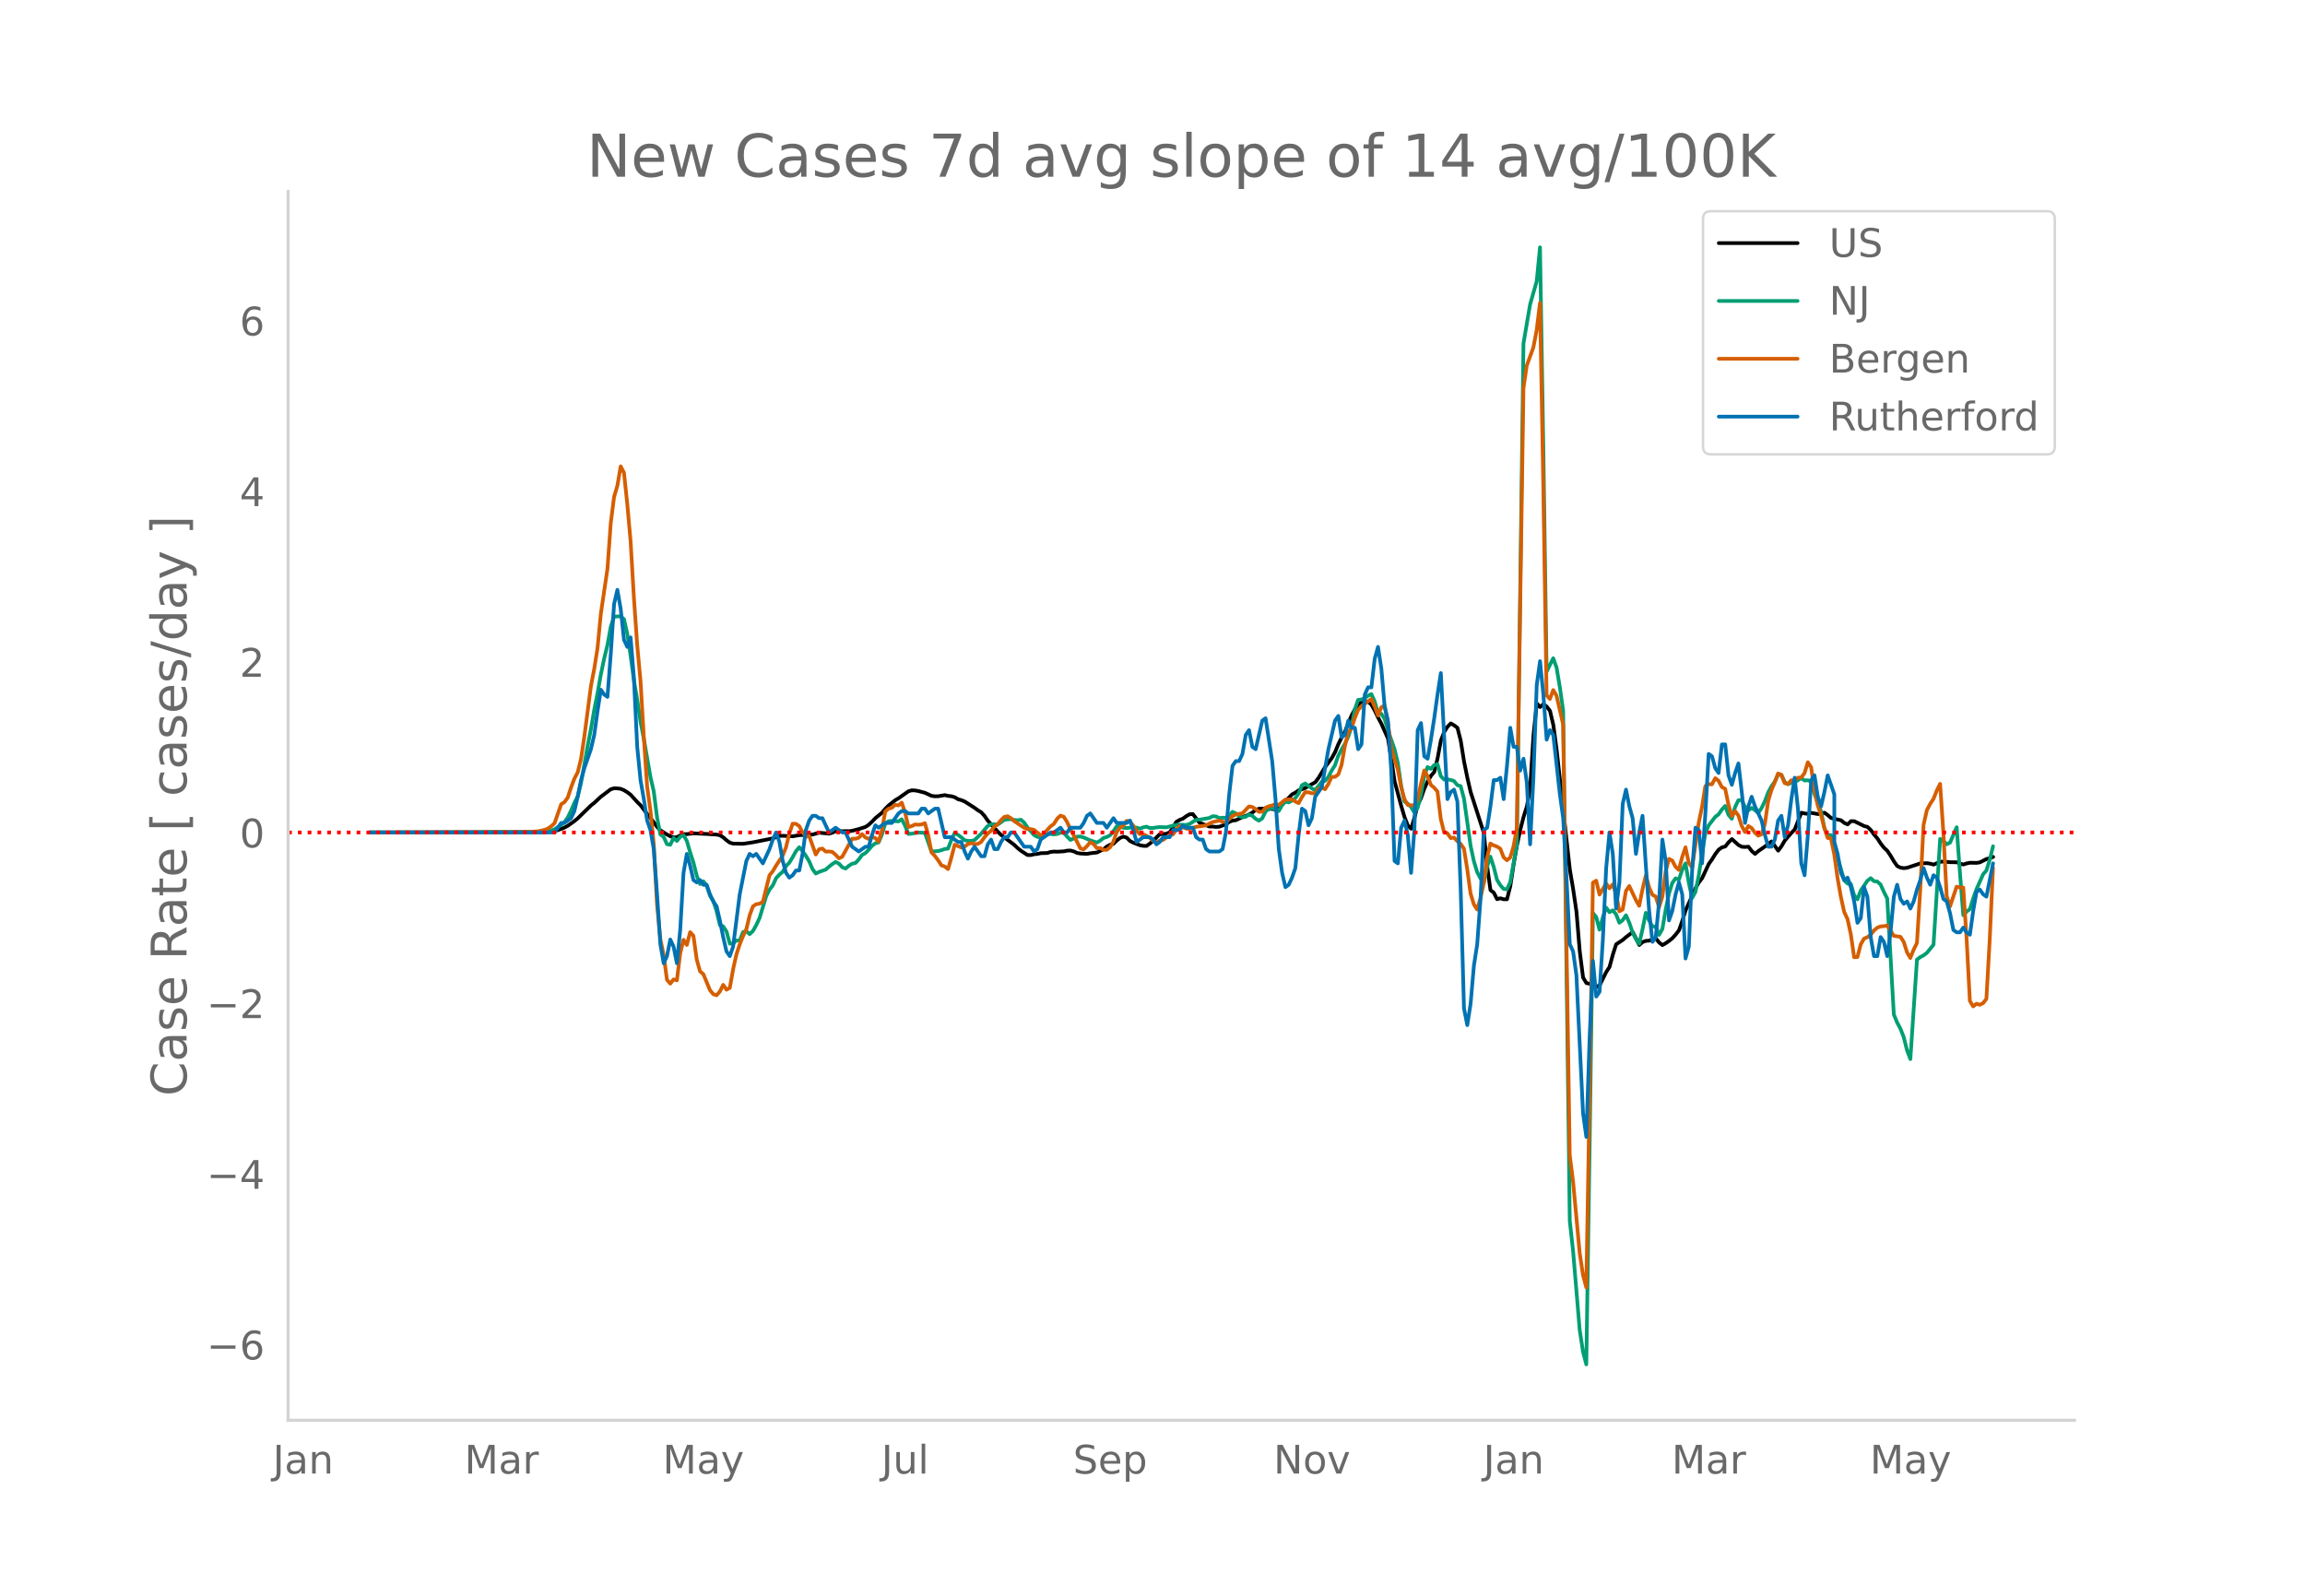 <svg height="864" viewBox="0 0 936 648" width="1248" xmlns="http://www.w3.org/2000/svg" xmlns:xlink="http://www.w3.org/1999/xlink"><defs><style>*{stroke-linecap:butt;stroke-linejoin:round}</style></defs><g id="figure_1"><path d="M0 648h936V0H0z" style="fill:#fff" id="patch_1"/><g id="axes_1"><path d="M117 576.72h725.4V77.76H117z" style="fill:none" id="patch_2"/><path clip-path="url(#p5897775425)" d="m149.973 338.045 67.154-.139 6.715-.325 1.343-.177 1.344-.31 2.686-1.038 1.343-.725 2.686-1.897 1.343-1.119 5.372-5.229 1.343-1.062 2.687-2.495 4.029-3.033 1.343-.4 1.343.044 1.343.176 1.343.566 1.343.823 1.343.998 2.687 2.955 1.343 1.327 2.686 3.54 2.686 3.374 1.343 1.848 1.343 1.415 2.686 1.7 1.343.705 1.344.48 1.343-.067 1.343-.726 1.343-.499 1.343-.044 2.686-.325 5.372.258 4.03.263 1.343.263 1.343.84 1.343 1.195 1.343.96 1.343.398 4.03.08 4.029-.612 8.058-1.597 2.686-.997 1.343-.05 4.03.207 2.686-.47 2.686-.125 1.343-.137 1.343.02 2.686-.757 4.03.398 1.343-.392 1.343-.647 1.343-.045 1.343.122 1.343-.086 1.343.053 1.343-.178 2.686-.703 2.686-.845 1.344-.907 1.343-1.256 1.343-1.411 2.686-2.189 1.343-1.585 1.343-1.367 2.686-2.144 1.343-.774 4.03-2.853 1.343-.393 1.343.053 1.343.243 2.686.719 2.686 1.24 1.343.172 1.343-.019 2.686-.46 1.344.319 1.343.144 1.343.405 1.343.803 1.343.365 1.343.554 4.03 2.57 1.342.996 1.343.8 1.343 1.481 1.344 1.942 4.029 4.464 1.343 1.292 5.372 4.07 1.343 1.277 1.343 1.088 2.687 1.763 1.343.01 1.343-.331 1.343-.128 1.343-.295 2.686-.08 1.343-.442 1.343-.136 1.343.047 2.686-.147 1.344-.28 1.343-.047 1.343.358 1.343.625 1.343.232 2.686.15 1.343-.258 2.686-.3 2.687-1.33 1.343-1.115 1.343-.721 1.343-.388 1.343-1.337 1.343-1.042 1.343-.524 1.343.421 1.343 1.361 1.343.672 2.686 1.04 1.344.26 1.343.026 1.343-.964 1.343-1.134 2.686-2.666 2.686-.166 1.343-.62 1.343-1.93 1.343-2.298 1.343-.79 1.344-.52 1.343-.993 1.343-.769 1.343-.088 2.686 3.501 4.03 1.574 1.342-.003 1.343.155 1.343-.094 2.687-.95 1.343-1.01 1.343-.526 1.343-.144 2.686-1.279 1.343-.453 1.343-.623 1.343-.758 1.343-1.091 1.343-.46 1.344-.074 2.686.156 1.343-.025 1.343.365 1.343-.5 1.343-1.691 2.686-2.68 1.343-1.393 1.343-.704 1.344-.936 2.686-.927 1.343-.857 2.686-1.461 1.343-1.812 2.686-4.403 2.686-3.626 1.343-2.404 1.344-3.274 1.343-2.73 1.343-2.368 2.686-6.596 1.343-2.411 1.343-1.833 1.343-1.11 1.343-.38 1.343.193 1.343 1.205 1.343 2.391 1.344 2.822 1.343 2.522 2.686 6.023 1.343 8.26 1.343 9.083 2.686 10.003 1.343 4.539 1.343 3.423 1.343 1.314 1.343-4.425 1.344-5.339 1.343-2.679 1.343-3.862 1.343-2.875 1.343-2.296 1.343-1.59 1.343-5.505 1.343-7.233 1.343-3.486 1.343-2.109 1.343-1.363 1.343.783 1.344.997 1.343 5.22 1.343 8.43 1.343 6.62 1.343 5.82 5.372 16.684 1.343 13.562 1.343 9.602 1.343 1.012 1.344 2.659 1.343-.375 1.343.416 1.343-.011 1.343-5.382 1.343-8.817 1.343-7.66 1.343-6.279 1.343-5.26 1.343-4.28 1.343-7.455 1.344-21.43 1.343-13.004 1.343 1.51 1.343-1.141 1.343.95 1.343 1.742 1.343 5.707 1.343 9.983 4.03 36.64 1.342 12.113 1.344 7.962 1.343 9.12 1.343 16.158 1.343 10.6 1.343 2.25 1.343.304 1.343-.533 1.343 1.85 1.343-.7 2.686-5.396 1.343-2.054 1.344-4.995 1.343-4.199 2.686-1.78 1.343-1.168 2.686-2.039 2.686 5.243 1.343-1.18 1.343-.484 1.343-.075 1.344-.57 1.343-.336 1.343 1.65 1.343 1.051 1.343-.774 1.343-.93 1.343-1.087 1.343-1.487 1.343-1.715 1.343-3.826 1.343-4.27 4.03-9 1.343-2.34 1.343-1.747 2.686-5.76 1.343-1.875 1.343-2.184 1.343-1.738 1.343-.958 1.343-.357 1.344-1.691 1.343-1.318 2.686 2.43 1.343.689 1.343.095 1.343-.118 1.343 1.748 1.343 1.171 1.343-1.14 2.686-1.866 2.687-2.047 2.686 3.744 1.343-1.797 1.343-2.317 2.686-3.111 1.343-1.385 2.686-6.798 1.343.31 1.344.145 1.343-.402 2.686.499 2.686-.546 1.343.988 1.343 1.144 4.03.946 1.342 1.074 1.344.59 1.343-1.317 1.343.014 4.029 1.982 1.343.34 1.343 1.273 1.343 1.85 1.343 1.565 1.343 2.07 1.343 1.705 1.344 1.246 1.343 2.008 1.343 2.298 1.343 1.886 1.343.645 1.343.202 1.343-.161 5.372-1.778 2.687-.078 1.343.195 1.343.373 2.686-1.16 1.343-.039 2.686.222 2.686.04 1.343.613 1.344.27 1.343-.433 1.343-.26 2.686.048 1.343-.214 2.686-1.36 1.343-.308 1.343-.541h0" style="fill:none;stroke:#000;stroke-linecap:round;stroke-width:1.5" id="line2d_1"/><path clip-path="url(#p5897775425)" d="m149.973 338.04 67.154-.098 4.03-.227 1.342-.187 1.343-.32 1.343-.474 2.687-1.772 1.343-1.1 1.343-1.927 1.343-2.787 1.343-3.15 1.343-2.579 1.343-5.418 2.686-14.994 1.343-6.961 1.343-7.783 1.344-6.744 1.343-7.607 1.343-6.45 1.343-5.523 1.343-7.427 1.343-4.138 2.686-.113 1.343 1.152 1.343 6.005 1.343 8.844 1.343 10.066 1.344 7.745 1.343 9.031 1.343 6.939 2.686 15.472 1.343 5.834 1.343 10.564 1.343 6.92 1.343.998 1.343 2.964 1.343.229 1.344-2.771 1.343 1.228 1.343-1.674 1.343-.709 1.343 2.365 1.343 4.64 1.343 4.144 1.343 5.35 1.343 3.367 1.343-1.1 1.343 1.713 1.343 4.112 1.344 2.152 1.343 4.116 1.343 5.699 1.343.51 1.343 2.081 1.343 4.945 1.343-.058 1.343-1.254 1.343.046 1.343-3.434 1.343-.37 1.343 1.186 1.344-1.272 1.343-2.394 1.343-2.86 2.686-8.862 1.343-2.661 1.343-1.716 1.343-2.95 1.343-1.453 1.343-1.133 1.343-2.353 1.343-1.34 1.344-2.219 1.343-2.44 1.343-1.622 1.343 1.529 1.343 1.946 1.343 2.251 1.343 3.114 1.343 1.837 1.343-.643 2.686-.95 1.343-1.196 1.344-1.04 1.343-.883 1.343.689 1.343 1.463 1.343.551 1.343-1.138 1.343-.842 1.343-.273 1.343-1.447 1.343-1.837 1.343-.733 1.344-1.397 1.343-1.57 1.343-1.026 1.343-.354 1.343-3.185 1.343-4.385 1.343-1.043 1.343-.125 2.686.19 1.343-.851 1.343 2.56 1.344 3.394 1.343-.124 2.686-.456 2.686.14 2.686 7.61 2.686-.24 1.343-.332 1.343-.494 1.344-.169 1.343-3.493 1.343-2.815 1.343.749 1.343.995 1.343 1.18 1.343.27 1.343.035 1.343-.342 2.686-2.588 2.687-3.177 1.343-.633 1.343-.034 1.343.154 2.686-1.94 1.343-.218 1.343-.09 1.343.335 1.343.125 1.343-.229 1.343 1.169 1.344 1.968 2.686 3.09 1.343.75 1.343.157 2.686-1.276 1.343-.063 1.343.185 1.343-.184 1.343-.503 1.343.05 1.344 1.522 1.343 1.346 1.343-.601 1.343-.725 1.343-.061 1.343.394 2.686 1.166 2.686.894 1.343-.764 1.344-1.083 1.343-.42 1.343-.683 1.343-1.65 1.343-1.987 1.343-.19 1.343.776 1.343.09 2.686-.252 1.343.114 1.343.406 1.344-.52 1.343-.292 1.343.555 1.343-.018 1.343-.239 1.343-.125 2.686.091 4.03-.997 1.342-.08 2.687.138 1.343-.4 2.686-1.688 1.343-.072 4.03-.673 1.342-.724 1.343.085 1.343.665 1.344-.153 1.343.068 1.343-.94 1.343-1.499 1.343.613 1.343.98 1.343.655 1.343-.24 1.343-.913 1.343.492 1.343 1.242 1.343.744 1.344-.933 1.343-2.721 1.343-1.19 1.343-.233 1.343.404 1.343.762 1.343-2.325 1.343-1.566 1.343.408 1.343-.729 1.343-1.015 1.344-1.841 1.343-3.386 1.343-.737 2.686 2.005 1.343.784 2.686-3.507 1.343-.34 1.343-1.62 1.343-2.549 1.343-2.153 1.344-3.902 1.343-2.54 1.343-2.237 1.343-2.88 1.343-3.985 1.343-7.182 1.343-3.822 1.343-.16 1.343-.574 1.343-.983 1.343-.641 1.343 2.944 1.344 4.703 1.343.335 1.343 2.054 1.343 4.62 2.686 7.687 1.343 5.544 1.343 9.3 1.343 6.38 1.343.936 1.343 1.32 1.343 2.22 1.344-1.93 1.343-5.065 1.343-7.897 1.343-3.527 1.343.733 1.343-1.545 1.343-.38 1.343 4.869 1.343 1.391 1.343-.072 1.343.241 1.343.428 1.344 1.686 1.343.38 1.343 4.99 2.686 19.177 1.343 6.31 1.343 4.445 1.343 2.557 1.343 1.852 1.343-6.567 1.343-4.118 1.343 4.154 1.344 5.257 1.343 2.185 1.343 1.523 1.343.143 1.343-2.89 2.686-15.22 2.686-203.525 2.686-15.837 2.687-9.43 1.343-13.781 1.343 80.61 1.343 91.681 2.686-5.42 1.343 3.734 1.343 8.004 1.343 9.523 2.686 207.19 1.344 12.22 2.686 32.07 1.343 8.83 1.343 5.158 1.343-87.99 1.343-95.289 1.343 1.648 1.343 5.116 1.343-5.03 1.343-3.941 1.343 1.863 1.344-.76 1.343 1.614 1.343 3.437 1.343-1.049 1.343-1.978 1.343 2.997 1.343 3.991 1.343 2.66 1.343 1.923 1.343-5.904 1.343-6.682 1.343 3.21 1.344 2.311 1.343.118 1.343 3.32 1.343-2.377 1.343-7.803 1.343-6.598 1.343-4.278 1.343-1.905 1.343.59 1.343-4.045 1.343-2.61 1.343 7.867 1.344 6.206 1.343-2.49 1.343-6.626 1.343-9.023 1.343-8.115 1.343-3.243 2.686-3.465 1.343-1.021 1.343-1.953 1.343-1.46 1.344 3.637 1.343 1.557 1.343-4.751 1.343-2.781 1.343-.034 1.343 2.82 1.343 1.356 1.343-1.011 1.343.922 1.343 1.146 1.343-1.998 1.343-2.761 1.344-3.587 1.343-2.494 1.343-1.915 1.343-2.812 1.343.101 1.343 2.884 1.343.916 1.343-.6 1.343-.176 2.686-1.724 1.343.967 1.344-.081 1.343.477 1.343 4.994 2.686 7.258 1.343 6.7 1.343 2.902 1.343-.082 5.372 18.367 1.344 1.3 1.343.155 1.343 4.634 1.343 1.632 1.343-3.587 2.686-3.927 1.343-1.081 1.343 1.224 1.343.145 1.343 1.24 1.343 2.994 1.344 2.655 2.686 47.103 1.343 3.27 1.343 2.505 1.343 3.457 1.343 5.339 1.343 3.533 2.686-40.405 1.343-.997 1.343-.723 1.344-1.023 2.686-3.29 2.686-42.96 1.343.811 1.343 1.35 1.343-.665 2.686-6.248 1.343 18.643 1.344 17.094 1.343-1.481 1.343-1.003 1.343-4.345 1.343-3.762 2.686-6.048 1.343-1.536 1.343-4.342 1.343-5.483h0" style="fill:none;stroke:#009e73;stroke-linecap:round;stroke-width:1.5" id="line2d_2"/><path clip-path="url(#p5897775425)" d="m149.973 338.04 59.095-.095 5.373-.133 4.029-.247 2.686-.588 1.343-.53 1.343-.93 1.343-1.233 2.687-7.7 1.343-.872 1.343-1.878 1.343-4.077 1.343-3.585 1.343-2.522 1.343-5.462 1.343-8.97 2.686-20.578 1.343-6.998 1.344-8.478 1.343-13.958 2.686-18.226 1.343-18.624 1.343-10.564 1.343-4.57 1.343-7.852 1.343 2.617 1.343 12.745 1.343 15.077 1.343 22.93 1.344 19.23 1.343 14.585 1.343 22.758 1.343 20.065 1.343 9.71 1.343 13.75 1.343 24.542 1.343 13.977 1.343 6.449 1.343 10.07 1.343 1.536 1.344-1.706 1.343.379 1.343-10.943 1.343-5.52 1.343 2.087 1.343-5.177 1.343 1.46 1.343 9.615 1.343 4.818 1.343 1.137 2.686 6.506 1.344 1.63 1.343.437 1.343-1.517 1.343-2.712 1.343 1.972 1.343-.74 1.343-7.548 1.343-6.03 1.343-4.116 1.343-3.3 1.343-2.826 1.343-5.614 1.344-3.66 1.343-.892 1.343-.19 1.343-.777 2.686-10.753 1.343-1.67 1.343-2.275 2.686-4.078 1.343-3.394 1.343-5.576 1.344-3.964 1.343.057 1.343.91 1.343 2.485 1.343 1.84 1.343-.285 2.686 7.491 1.343-2.124 1.343-.284 1.343 1.232 1.343-.038 1.344.152 1.343 1.195 1.343 1.441 1.343-.645 4.03-7.34 1.342.02 1.343-.417 1.343-1.442 1.343 1.328 1.344.607 1.343-.816 1.343.455 1.343 1.423 1.343-4.59 1.343-7.624 1.343-1.119 1.343-.398 1.343-1.176 1.343.228 1.343-1.12 1.343 4.06 1.344 5.84 1.343-.36 1.343-.664 1.343.095 1.343-.114 1.343-.512 1.343 4.855 1.343 7.018 1.343 1.384 1.343 1.82 1.343 2.05 1.343.473 1.344 1.043 1.343-4.646 1.343-5.273 2.686 1.138 1.343-.341 1.343-1.024 1.343-.398 1.343.379 1.343-.057 1.343-.797 1.343-1.877 1.344-1.555 1.343-1.1 1.343-1.67 1.343-1.023 1.343-1.612 1.343-1.328 1.343-.285 1.343.778 1.343 1.195 4.03 2.693 1.343.569 1.343-.019 1.343.322 2.686 2.2 1.343-.569 1.343-1.63 1.343-1.423 1.343-.986 1.343-2.143 1.343-1.233 1.343.474 1.344 2.124 1.343 2.997 1.343 2.37 2.686 5.33 1.343.398 1.343-1.29 1.343-1.63 1.343.777 1.343 1.65 1.343-.038 1.344.74 1.343-.02 1.343-1.024 1.343-2.294 1.343-3.926 1.343-1.707 1.343-.872 1.343-1.935 1.343.247 1.343 1.706 1.343 2.106 1.343 1.346 1.344.02 1.343.644 1.343.853 1.343 1.176 1.343.588 1.343-.664 1.343-.246 2.686-2.03 1.343-.208 1.343-1.935 1.343-1.479 2.687 1.005 1.343.171 2.686-.872 2.686-.36 1.343-.266 2.686-1.309 2.686-.607 1.344.455 1.343.19 2.686-2.465 1.343-.645 1.343-.285 1.343-.151 2.686-2.845 1.343.227 1.343.854 1.343 1.1 1.344-.02 1.343-1.63 1.343-.588 1.343-.342 1.343-.512 1.343.323 2.686-2.181 2.686-.114 1.343.891 1.344.664 1.343-2.446 1.343-2.03 1.343.076 1.343.398 1.343-.018 1.343-1.821 1.343-.607 1.343.815 1.343-2.143 1.343-2.882 1.343-.02 1.344-.948 1.343-3.944 1.343-7.606 1.343-5.5 1.343-1.687 1.343-4.21 1.343-3.244 1.343-1.555 4.03-2.902 1.342 3.035 1.344 3.66 1.343-3.319 1.343-.796 1.343 7.055 1.343 9.862 1.343 4.95 1.343 4.134 1.343 7.245 1.343 4.78 1.343 2.389 1.343.208 1.343-.17 1.344-2.428 1.343-6.145 1.343-5.443 1.343 2.295 1.343 3.566 1.343 1.119 1.343 1.574 1.343 11.113 1.343 5.425 1.343.398 1.343 1.953 1.343-.19 1.344 1.442 1.343 1.119 1.343 1.896 1.343 8.307 1.343 9.9 1.343 4.438 1.343 2.086 1.343-4.532 1.343-6.202 1.343-10.298 1.343-5.747 1.343.74 1.344.493 1.343.853 1.343 3.49 1.343 1.214 1.343-1.1 1.343-4.514 1.343-7.358 2.686-178.692 1.343-9.199 2.687-7.396 1.343-7.017 1.343-11.02 1.343 73.681 1.343 85.648 1.343 1.48 1.343-3.623 1.343 2.238 2.686 11.72 2.686 174.937 1.344 10.602 2.686 29.055 1.343 8.933 1.343 5.082 1.343-77.568 1.343-86.786 1.343-.815 1.343 5.651 2.686-4.532 1.343 1.991 1.344-1.593 1.343 3.622 1.343 7.302 1.343-.74 1.343-7.529 1.343-1.991 2.686 5.69 1.343 2.332 1.343-6.695 1.343-5.632 1.343 4.798 1.344 3.091 1.343.664 1.343 4.362 1.343-4.305 1.343-10.26 1.343-5.064 1.343.664 1.343 2.56 1.343 1.233 1.343-5.235 1.343-3.926 1.343 6.316 1.344 1.859 2.686-18.15 1.343-6.43 1.343-8.401 1.343-.873 1.343.095 1.343-2.484 1.343 1.043 1.343 2.56 1.343.683 1.344 6.486 1.343 4.647 1.343-2.049 1.343 1.783 1.343 4.21 1.343 2.504 1.343-2.447 1.343.797 1.343 1.915 1.343 1.214 1.343-.569 1.343-4.115 1.344-9.37 1.343-4.513 1.343-3.091 1.343-3.604 1.343.55 1.343 3.395 1.343.303 1.343-1.517 1.343.209 1.343-1.214 1.343-.076 1.343-1.783 1.344-4.419 1.343 2.01 1.343 9.313 1.343 6.24 1.343 3.906 1.343 5.235 1.343 4.02 1.343.228 1.343 6.486 1.343 9.654 1.343 7.624 1.343 6.087 1.344 2.864 1.343 6.183 1.343 9.312 1.343-.076 1.343-5.158 1.343-2.333 1.343-.55 1.343-1.024 1.343-1.707 1.343-1.138 1.343-.531 1.343-.095 1.344-.247 2.686 4.173 2.686.398 1.343 2.067 1.343 4.249 1.343 2.275 1.343-3.394 1.343-2.693 1.343-21.697 1.343-26.286 1.344-5.955 1.343-2.541 1.343-2.049 1.343-3.394 1.343-2.694 1.343 19.971 1.343 25.698 1.343 4.097 2.686-8.023 1.343.323 1.344.057 1.343 20.463 1.343 25.547 1.343 2.238 1.343-1.081 1.343.417 1.343-.664 1.343-1.726 1.343-23.934 1.343-29.245h0" style="fill:none;stroke:#d55e00;stroke-linecap:round;stroke-width:1.5" id="line2d_3"/><path clip-path="url(#p5897775425)" d="M149.973 338.04h75.212l2.687-3.864h1.343l2.686-1.932 1.343-2.898 1.343-5.796 1.343-6.761 1.343-4.83 2.686-7.727 1.343-5.796 1.344-9.66 1.343-8.693 1.343 1.932 1.343.966 1.343-17.387 1.343-20.285 1.343-5.795 1.343 7.727 1.343 12.557 1.343 2.898 1.343-3.864 1.343 16.421 1.344 28.013 1.343 13.523 1.343 7.727 1.343 8.694 1.343 3.863 1.343 7.728 1.343 18.353 1.343 20.285 1.343 7.727 1.343-2.898 1.343-6.761 1.344 2.897 1.343 6.762 1.343-13.523 1.343-23.183 1.343-7.727 1.343 4.83 1.343 5.795 1.343.966 1.343-.966 1.343 1.932h1.343l1.343 3.864 1.344 2.898 1.343 1.932 1.343 5.795 1.343 6.762 1.343 5.795 1.343 1.932 1.343-3.864 2.686-21.25 2.686-13.523 1.343-2.898 1.344.966 1.343-.966 2.686 3.864 2.686-5.796 1.343-3.864 1.343-2.898 1.343 3.864 1.343 7.728 1.343 4.83 1.343 1.931 1.344-.966 1.343-1.932h1.343l1.343-6.761 1.343-9.66 1.343-3.863 1.343-1.932h1.343l1.343.966h1.343l2.686 5.795 2.687-1.931 2.686 1.931h1.343l2.686 5.796 2.686 1.932 2.686-1.932h1.344l1.343-4.83 1.343-3.863 1.343.966 2.686-1.932h2.686l2.686-3.864 1.343-.966h1.343l1.344.966h4.029l1.343-1.932h1.343l1.343 1.932 2.686-1.932h1.343l2.686 11.591h2.687l2.686 1.932h1.343l1.343 3.864 1.343 2.898 1.343-2.898 1.343-1.932 2.686 3.864h1.343l1.344-4.83 1.343-1.932 1.343 3.864h1.343l1.343-2.898 1.343-1.932h1.343l1.343-1.932h1.343l4.03 5.796h2.686l1.343 1.932 1.343-.966 1.343-3.864 4.03-2.898h1.342l2.686-1.931 1.343 1.931h1.344l1.343-1.931h4.029l1.343-1.932 1.343-2.898 1.343-.966 2.686 3.864h2.687l1.343 1.932 2.686-3.864 1.343 1.932h4.03l1.342-.966 1.343 3.863 1.343 4.83 2.687-1.932h2.686l1.343.966 1.343 1.932 1.343-.966 1.343-1.932h2.686l1.343-2.898h2.686l1.344-1.931 1.343.966h2.686l1.343 3.863 1.343.966h1.343l1.343 3.864 1.343.966h4.03l1.343-.966 1.343-6.762 1.343-15.455 1.343-11.59 1.343-1.933h1.343l1.343-2.898 1.343-7.727 1.343-1.932 1.343 6.762 1.343.966 2.687-11.592 1.343-.966 2.686 17.387 1.343 15.455 1.343 20.285 1.343 9.66 1.343 5.795 1.343-.966 1.343-2.898 1.343-3.863 1.344-13.524 1.343-10.625 1.343.966 1.343 5.796 1.343-2.898 1.343-8.694 2.686-3.863 2.686-15.455 2.686-11.592 1.344-1.932 1.343 8.694 1.343-.966 1.343-5.796 1.343 2.898h1.343l1.343 8.694 1.343-1.932 1.343-20.285 1.343-2.898h1.343l1.343-11.591 1.344-4.83 1.343 8.694 1.343 15.455 1.343 5.795 1.343 20.285 1.343 36.706 1.343.966 1.343-14.49 1.343-2.897 1.343 5.795 1.343 15.455 1.343-17.387 1.344-40.569 1.343-2.898 1.343 13.523 1.343.966 1.343-7.727 1.343-8.694 1.343-9.659 1.343-8.693 2.686 51.194 1.343-2.898 1.343-.965 1.344 4.83 1.343 35.739 1.343 48.297 1.343 6.761 1.343-8.693 1.343-15.455 1.343-8.693 1.343-18.353 1.343-28.013 1.343-.965 1.343-8.694 1.343-10.625h1.344l1.343-.966 1.343 8.693 1.343-13.523 1.343-15.455 1.343 7.728h1.343l1.343 9.659 1.343-4.83 1.343 9.66 1.343 25.114 1.344-27.046 1.343-37.672 1.343-9.66 1.343 13.524 1.343 18.353 1.343-3.864 1.343 1.932 2.686 24.148 1.343 9.66 1.343 24.148 1.343 27.047 1.344 2.897 1.343 9.66 2.686 56.024 1.343 9.66 1.343-40.57 1.343-30.91 1.343 14.49 1.343-1.933 1.343-21.25 1.343-28.978 1.343-14.49 1.344 8.694 1.343 22.216 1.343-10.625 1.343-31.876 1.343-5.795 1.343 6.761 1.343 4.83 1.343 14.489 1.343-8.694 1.343-6.761 1.343 20.285 1.343 18.352 1.344 12.558 1.343-1.932 1.343-14.49 1.343-25.114 1.343 8.694 1.343 24.148 1.343-3.864 1.343-6.761 1.343-4.83 1.343 4.83 1.343 26.08 1.343-4.83 1.344-30.91 1.343-17.386 1.343.965 1.343 13.524 1.343-20.285 1.343-24.149 1.343.966 1.343 4.83 1.343 1.932 1.343-11.591h1.343l1.344 12.557 1.343 3.864 1.343-4.83 1.343-3.864 1.343 11.591 1.343 12.558 1.343-6.762 1.343-3.864 1.343 3.864 2.686 5.796 1.343 5.795 1.344 4.83h1.343l1.343-2.898 1.343-7.727 1.343-1.932 1.343 8.693 1.343-4.83 1.343-10.625 1.343-8.693 1.343 12.557 1.343 22.217 1.343 4.83 1.344-16.422 1.343-22.216 1.343-1.932 1.343 8.693 1.343 3.864 1.343-5.796 1.343-6.761 2.686 7.727v19.32l1.343 4.829 1.343 7.727 1.343 2.898 1.344-.966 1.343 3.864 1.343 5.796 1.343 8.693 1.343-1.932 1.343-12.557 1.343 3.864 1.343 16.42 1.343 7.728h1.343l1.343-7.727 1.343 1.932 1.344 5.795 1.343-9.66 1.343-14.488 1.343-4.83 1.343 5.796 1.343 1.932 1.343-.966 1.343 2.897 1.343-2.897 1.343-4.83 1.343-3.864 1.343-4.83 1.344 3.864 1.343 2.898 1.343-3.864 1.343.966 1.343 3.864 1.343 4.83 1.343.966 1.343 4.83 1.343 6.76 1.343.967h1.343l1.344-1.932 1.343 1.932 1.343.966 1.343-9.66 1.343-7.727 1.343-.966 1.343 1.932 1.343.966 2.686-13.523h0" style="fill:none;stroke:#0072b2;stroke-linecap:round;stroke-width:1.5" id="line2d_4"/><path clip-path="url(#p5897775425)" d="M117 338.04h725.4" style="fill:none;stroke:red;stroke-dasharray:1.5,2.475;stroke-dashoffset:0;stroke-width:1.5" id="line2d_5"/><path d="M117 576.72V77.76" style="fill:none;stroke:#d3d3d3;stroke-linecap:square;stroke-linejoin:miter;stroke-width:1.25" id="patch_3"/><path d="M117 576.72h725.4" style="fill:none;stroke:#d3d3d3;stroke-linecap:square;stroke-linejoin:miter;stroke-width:1.25" id="patch_4"/><g id="matplotlib.axis_1"><g id="xtick_1"><g style="fill:#696969" transform="matrix(.16 0 0 -.16 110.779 598.378)" id="text_1"><defs><path d="M9.813 72.906h9.859V5.078q0-13.187-5-19.14-5-5.954-16.094-5.954h-3.75v8.297h3.078q6.531 0 9.219 3.672Q9.813-4.39 9.813 5.078z" id="DejaVuSans-74"/><path d="M34.281 27.484q-10.89 0-15.093-2.484-4.204-2.484-4.204-8.5 0-4.781 3.157-7.594 3.156-2.797 8.562-2.797 7.485 0 12 5.297 4.516 5.297 4.516 14.078v2zm17.922 3.72V0H43.22v8.297Q40.14 3.328 35.547.953q-4.594-2.375-11.234-2.375-8.391 0-13.36 4.719Q6 8.016 6 15.922q0 9.219 6.172 13.906 6.187 4.688 18.437 4.688h12.61v.89q0 6.203-4.078 9.594-4.078 3.39-11.453 3.39-4.688 0-9.141-1.124-4.438-1.125-8.531-3.375v8.312q4.921 1.906 9.562 2.844 4.64.953 9.031.953 11.875 0 17.735-6.156 5.86-6.14 5.86-18.64z" id="DejaVuSans-97"/><path d="M54.89 33.016V0h-8.984v32.719q0 7.765-3.031 11.61-3.031 3.858-9.078 3.858-7.281 0-11.484-4.64-4.204-4.625-4.204-12.64V0H9.08v54.688h9.03v-8.5q3.235 4.937 7.594 7.374Q30.078 56 35.797 56q9.422 0 14.25-5.828 4.844-5.828 4.844-17.156z" id="DejaVuSans-110"/></defs><use xlink:href="#DejaVuSans-74"/><use x="29.492" xlink:href="#DejaVuSans-97"/><use x="90.771" xlink:href="#DejaVuSans-110"/></g></g><g id="xtick_2"><g style="fill:#696969" transform="matrix(.16 0 0 -.16 188.602 598.378)" id="text_2"><defs><path d="M9.813 72.906h14.703l18.593-49.61 18.703 49.61h14.704V0H66.89v64.016l-18.797-50h-9.907l-18.796 50V0H9.813z" id="DejaVuSans-77"/><path d="M41.11 46.297q-1.516.875-3.297 1.281Q36.03 48 33.89 48q-7.625 0-11.703-4.953-4.079-4.953-4.079-14.234V0H9.08v54.688h9.03v-8.5q2.844 4.984 7.375 7.39Q30.031 56 36.531 56q.922 0 2.047-.125 1.125-.11 2.484-.36z" id="DejaVuSans-114"/></defs><use xlink:href="#DejaVuSans-77"/><use x="86.279" xlink:href="#DejaVuSans-97"/><use x="147.559" xlink:href="#DejaVuSans-114"/></g></g><g id="xtick_3"><g style="fill:#696969" transform="matrix(.16 0 0 -.16 269.084 598.378)" id="text_3"><defs><path d="M32.172-5.078q-3.797-9.766-7.422-12.735-3.61-2.984-9.656-2.984H7.906v7.516h5.282q3.703 0 5.75 1.765Q21-9.766 23.483-3.219l1.61 4.094-22.11 53.813H12.5l17.094-42.766 17.093 42.766h9.516z" id="DejaVuSans-121"/></defs><use xlink:href="#DejaVuSans-77"/><use x="86.279" xlink:href="#DejaVuSans-97"/><use x="147.559" xlink:href="#DejaVuSans-121"/></g></g><g id="xtick_4"><g style="fill:#696969" transform="matrix(.16 0 0 -.16 357.9 598.378)" id="text_4"><defs><path d="M8.5 21.578v33.11h8.984V21.922q0-7.766 3.016-11.656 3.031-3.875 9.094-3.875 7.265 0 11.484 4.64 4.234 4.64 4.234 12.656v31h8.985V0h-8.984v8.406Q42.047 3.422 37.718 1q-4.313-2.422-10.032-2.422-9.421 0-14.312 5.86Q8.5 10.296 8.5 21.578zM31.11 56z" id="DejaVuSans-117"/><path d="M9.422 75.984h8.984V0H9.422z" id="DejaVuSans-108"/></defs><use xlink:href="#DejaVuSans-74"/><use x="29.492" xlink:href="#DejaVuSans-117"/><use x="92.871" xlink:href="#DejaVuSans-108"/></g></g><g id="xtick_5"><g style="fill:#696969" transform="matrix(.16 0 0 -.16 435.744 598.378)" id="text_5"><defs><path d="M53.516 70.516V60.89q-5.61 2.687-10.594 4-4.984 1.328-9.625 1.328-8.047 0-12.422-3.125t-4.375-8.89q0-4.845 2.906-7.313 2.907-2.453 11.016-3.97l5.953-1.218q11.031-2.11 16.281-7.406 5.25-5.297 5.25-14.172 0-10.61-7.11-16.078-7.093-5.469-20.812-5.469-5.172 0-11.015 1.172Q13.14.922 6.89 3.219v10.156q6-3.36 11.765-5.078 5.766-1.703 11.328-1.703 8.438 0 13.032 3.312 4.593 3.328 4.593 9.485 0 5.359-3.297 8.39-3.296 3.032-10.812 4.547L27.484 33.5q-11.03 2.188-15.968 6.875-4.922 4.688-4.922 13.047 0 9.672 6.812 15.234 6.813 5.563 18.766 5.563 5.14 0 10.453-.938 5.328-.922 10.89-2.765z" id="DejaVuSans-83"/><path d="M56.203 29.594v-4.39H14.891q.593-9.282 5.593-14.142 5-4.859 13.938-4.859 5.172 0 10.031 1.266 4.86 1.265 9.656 3.812v-8.5Q49.266.734 44.187-.344 39.11-1.422 33.892-1.422q-13.094 0-20.735 7.61-7.64 7.625-7.64 20.625 0 13.421 7.25 21.296Q20.016 56 32.328 56q11.031 0 17.453-7.11 6.422-7.093 6.422-19.296zm-8.984 2.64q-.094 7.36-4.125 11.75-4.032 4.407-10.672 4.407-7.516 0-12.031-4.25-4.516-4.25-5.203-11.97z" id="DejaVuSans-101"/><path d="M18.11 8.203v-29H9.077v75.484h9.031v-8.296q2.844 4.875 7.157 7.234Q29.594 56 35.594 56q9.968 0 16.187-7.906 6.235-7.907 6.235-20.797T51.78 6.484q-6.218-7.906-16.187-7.906-6 0-10.328 2.375-4.313 2.375-7.157 7.25zm30.578 19.094q0 9.906-4.079 15.547-4.078 5.64-11.203 5.64-7.14 0-11.218-5.64-4.079-5.64-4.079-15.547 0-9.906 4.078-15.547 4.079-5.64 11.22-5.64 7.124 0 11.202 5.64t4.078 15.547z" id="DejaVuSans-112"/></defs><use xlink:href="#DejaVuSans-83"/><use x="63.477" xlink:href="#DejaVuSans-101"/><use x="125" xlink:href="#DejaVuSans-112"/></g></g><g id="xtick_6"><g style="fill:#696969" transform="matrix(.16 0 0 -.16 517.137 598.378)" id="text_6"><defs><path d="M9.813 72.906h13.28l32.329-60.984v60.984h9.562V0h-13.28L19.39 60.984V0H9.813z" id="DejaVuSans-78"/><path d="M30.61 48.39q-7.22 0-11.422-5.64-4.204-5.64-4.204-15.453 0-9.813 4.172-15.453 4.188-5.64 11.453-5.64 7.188 0 11.375 5.655 4.203 5.672 4.203 15.438 0 9.719-4.203 15.406-4.187 5.688-11.375 5.688zm0 7.61q11.718 0 18.406-7.625 6.703-7.61 6.703-21.078 0-13.422-6.703-21.078-6.688-7.64-18.407-7.64-11.765 0-18.437 7.64-6.656 7.656-6.656 21.078 0 13.469 6.656 21.078Q18.844 56 30.609 56z" id="DejaVuSans-111"/><path d="M2.984 54.688H12.5L29.594 8.797l17.093 45.89h9.516L35.687 0H23.485z" id="DejaVuSans-118"/></defs><use xlink:href="#DejaVuSans-78"/><use x="74.805" xlink:href="#DejaVuSans-111"/><use x="135.986" xlink:href="#DejaVuSans-118"/></g></g><g id="xtick_7"><g style="fill:#696969" transform="matrix(.16 0 0 -.16 602.348 598.378)" id="text_7"><use xlink:href="#DejaVuSans-74"/><use x="29.492" xlink:href="#DejaVuSans-97"/><use x="90.771" xlink:href="#DejaVuSans-110"/></g></g><g id="xtick_8"><g style="fill:#696969" transform="matrix(.16 0 0 -.16 678.828 598.378)" id="text_8"><use xlink:href="#DejaVuSans-77"/><use x="86.279" xlink:href="#DejaVuSans-97"/><use x="147.559" xlink:href="#DejaVuSans-114"/></g></g><g id="xtick_9"><g style="fill:#696969" transform="matrix(.16 0 0 -.16 759.31 598.378)" id="text_9"><use xlink:href="#DejaVuSans-77"/><use x="86.279" xlink:href="#DejaVuSans-97"/><use x="147.559" xlink:href="#DejaVuSans-121"/></g></g></g><g id="matplotlib.axis_2"><g id="ytick_1"><g style="fill:#696969" transform="matrix(.16 0 0 -.16 83.912 552.03)" id="text_10"><defs><path d="M10.594 35.5h62.593v-8.297H10.594z" id="DejaVuSans-8722"/><path d="M33.016 40.375q-6.641 0-10.532-4.547-3.875-4.531-3.875-12.437 0-7.86 3.875-12.438 3.891-4.562 10.532-4.562 6.64 0 10.515 4.562 3.875 4.578 3.875 12.438 0 7.906-3.875 12.437-3.875 4.547-10.515 4.547zm19.578 30.922v-8.984q-3.719 1.75-7.5 2.671-3.782.938-7.5.938-9.766 0-14.922-6.594-5.14-6.594-5.875-19.922 2.875 4.25 7.219 6.516 4.359 2.266 9.578 2.266 10.984 0 17.36-6.672 6.374-6.657 6.374-18.125 0-11.235-6.64-18.032-6.641-6.78-17.672-6.78-12.657 0-19.344 9.687-6.688 9.703-6.688 28.109 0 17.281 8.204 27.563 8.203 10.28 22.015 10.28 3.719 0 7.5-.734t7.89-2.187z" id="DejaVuSans-54"/></defs><use xlink:href="#DejaVuSans-8722"/><use x="83.789" xlink:href="#DejaVuSans-54"/></g></g><g id="ytick_2"><g style="fill:#696969" transform="matrix(.16 0 0 -.16 83.912 482.726)" id="text_11"><defs><path d="M37.797 64.313 12.89 25.39h24.906zm-2.594 8.593H47.61V25.391h10.407v-8.203H47.609V0h-9.812v17.188H4.89v9.515z" id="DejaVuSans-52"/></defs><use xlink:href="#DejaVuSans-8722"/><use x="83.789" xlink:href="#DejaVuSans-52"/></g></g><g id="ytick_3"><g style="fill:#696969" transform="matrix(.16 0 0 -.16 83.912 413.422)" id="text_12"><defs><path d="M19.188 8.297h34.421V0H7.33v8.297q5.609 5.812 15.296 15.594 9.703 9.797 12.188 12.64 4.734 5.313 6.609 9 1.89 3.688 1.89 7.25 0 5.813-4.078 9.469-4.078 3.672-10.625 3.672-4.64 0-9.797-1.61-5.14-1.609-11-4.89v9.969Q13.767 71.78 18.938 73q5.188 1.219 9.485 1.219 11.328 0 18.062-5.672 6.735-5.656 6.735-15.125 0-4.5-1.688-8.531-1.672-4.016-6.125-9.485-1.218-1.422-7.765-8.187-6.532-6.766-18.453-18.922z" id="DejaVuSans-50"/></defs><use xlink:href="#DejaVuSans-8722"/><use x="83.789" xlink:href="#DejaVuSans-50"/></g></g><g id="ytick_4"><g style="fill:#696969" transform="matrix(.16 0 0 -.16 97.32 344.118)" id="text_13"><defs><path d="M31.781 66.406q-7.61 0-11.453-7.5Q16.5 51.422 16.5 36.375q0-14.984 3.828-22.484 3.844-7.5 11.453-7.5 7.672 0 11.5 7.5 3.844 7.5 3.844 22.484 0 15.047-3.844 22.531-3.828 7.5-11.5 7.5zm0 7.813q12.266 0 18.735-9.703 6.468-9.688 6.468-28.141 0-18.406-6.468-28.11-6.47-9.687-18.735-9.687-12.25 0-18.718 9.688-6.47 9.703-6.47 28.109 0 18.453 6.47 28.14Q19.53 74.22 31.78 74.22z" id="DejaVuSans-48"/></defs><use xlink:href="#DejaVuSans-48"/></g></g><g id="ytick_5"><use xlink:href="#DejaVuSans-50" style="fill:#696969" transform="matrix(.16 0 0 -.16 97.32 274.814)" id="text_14"/></g><g id="ytick_6"><use xlink:href="#DejaVuSans-52" style="fill:#696969" transform="matrix(.16 0 0 -.16 97.32 205.51)" id="text_15"/></g><g id="ytick_7"><use xlink:href="#DejaVuSans-54" style="fill:#696969" transform="matrix(.16 0 0 -.16 97.32 136.206)" id="text_16"/></g><g style="fill:#696969" transform="matrix(0 -.2 -.2 0 75.753 445.117)" id="text_17"><defs><path d="M64.406 67.281v-10.39q-4.984 4.64-10.625 6.922-5.64 2.296-11.984 2.296-12.5 0-19.14-7.64-6.641-7.64-6.641-22.094 0-14.406 6.64-22.047 6.64-7.64 19.14-7.64 6.345 0 11.985 2.296 5.64 2.297 10.625 6.938V5.609Q59.234 2.094 53.437.33q-5.78-1.75-12.218-1.75-16.563 0-26.094 10.124-9.516 10.14-9.516 27.672 0 17.578 9.516 27.703 9.531 10.14 26.094 10.14 6.531 0 12.312-1.734 5.797-1.734 10.875-5.203z" id="DejaVuSans-67"/><path d="M44.281 53.078v-8.5q-3.797 1.953-7.906 2.922-4.094.984-8.5.984-6.688 0-10.031-2.047-3.344-2.046-3.344-6.156 0-3.125 2.39-4.906 2.391-1.781 9.626-3.39l3.078-.688q9.562-2.047 13.593-5.781 4.032-3.735 4.032-10.422 0-7.625-6.032-12.078-6.03-4.438-16.578-4.438-4.39 0-9.156.86Q10.688.296 5.422 2v9.281q4.984-2.594 9.812-3.89 4.829-1.282 9.579-1.282 6.343 0 9.75 2.172 3.421 2.172 3.421 6.125 0 3.656-2.468 5.61-2.453 1.953-10.813 3.765l-3.125.735q-8.344 1.75-12.062 5.39-3.704 3.64-3.704 9.985 0 7.718 5.47 11.906Q16.75 56 26.811 56q4.97 0 9.36-.734 4.406-.72 8.11-2.188z" id="DejaVuSans-115"/><path d="M44.39 34.188q3.172-1.079 6.172-4.594 3-3.516 6.032-9.672L66.609 0H56l-9.313 18.703q-3.624 7.328-7.015 9.719-3.39 2.39-9.25 2.39h-10.75V0h-9.86v72.906h22.266q12.5 0 18.656-5.234 6.157-5.219 6.157-15.766 0-6.89-3.203-11.437-3.204-4.532-9.297-6.282zM19.673 64.797V38.922h12.406q7.125 0 10.766 3.297 3.64 3.297 3.64 9.687 0 6.39-3.64 9.64-3.64 3.25-10.766 3.25z" id="DejaVuSans-82"/><path d="M18.313 70.219V54.688h18.5v-6.985h-18.5V18.016q0-6.688 1.828-8.594 1.828-1.906 7.453-1.906h9.218V0h-9.218q-10.407 0-14.36 3.875-3.953 3.89-3.953 14.14v29.688H2.687v6.984h6.594V70.22z" id="DejaVuSans-116"/><path d="M8.594 75.984h20.703V69H17.578V-6.203h11.719v-6.984H8.594z" id="DejaVuSans-91"/><path d="M48.781 52.594v-8.407q-3.812 2.11-7.64 3.157-3.828 1.047-7.735 1.047-8.75 0-13.593-5.547-4.829-5.532-4.829-15.547 0-10.016 4.829-15.563 4.843-5.53 13.593-5.53 3.907 0 7.735 1.046 3.828 1.047 7.64 3.156V2.094Q45.016.344 40.984-.531q-4.015-.89-8.562-.89-12.36 0-19.64 7.765-7.266 7.765-7.266 20.953 0 13.375 7.343 21.031Q20.22 56 33.016 56q4.14 0 8.093-.86 3.953-.843 7.672-2.546z" id="DejaVuSans-99"/><path d="M25.39 72.906h8.297L8.297-9.28H0z" id="DejaVuSans-47"/><path d="M45.406 46.39v29.594h8.985V0h-8.985v8.203Q42.578 3.328 38.25.953q-4.313-2.375-10.375-2.375-9.906 0-16.14 7.906-6.22 7.922-6.22 20.813 0 12.89 6.22 20.797Q17.968 56 27.874 56q6.063 0 10.375-2.375 4.328-2.36 7.156-7.234zm-30.61-19.093q0-9.906 4.079-15.547 4.078-5.64 11.203-5.64 7.125 0 11.219 5.64 4.11 5.64 4.11 15.547 0 9.906-4.11 15.547-4.094 5.64-11.219 5.64-7.125 0-11.203-5.64-4.078-5.64-4.078-15.547z" id="DejaVuSans-100"/><path d="M30.422 75.984v-89.171H9.719v6.984H21.39V69H9.719v6.984z" id="DejaVuSans-93"/></defs><use xlink:href="#DejaVuSans-67"/><use x="69.824" xlink:href="#DejaVuSans-97"/><use x="131.104" xlink:href="#DejaVuSans-115"/><use x="183.203" xlink:href="#DejaVuSans-101"/><use x="244.727" xlink:href="#DejaVuSans-32"/><use x="276.514" xlink:href="#DejaVuSans-82"/><use x="343.746" xlink:href="#DejaVuSans-97"/><use x="405.025" xlink:href="#DejaVuSans-116"/><use x="444.234" xlink:href="#DejaVuSans-101"/><use x="505.758" xlink:href="#DejaVuSans-32"/><use x="537.545" xlink:href="#DejaVuSans-91"/><use x="576.559" xlink:href="#DejaVuSans-32"/><use x="608.346" xlink:href="#DejaVuSans-99"/><use x="663.326" xlink:href="#DejaVuSans-97"/><use x="724.605" xlink:href="#DejaVuSans-115"/><use x="776.705" xlink:href="#DejaVuSans-101"/><use x="838.229" xlink:href="#DejaVuSans-115"/><use x="890.328" xlink:href="#DejaVuSans-47"/><use x="924.02" xlink:href="#DejaVuSans-100"/><use x="987.496" xlink:href="#DejaVuSans-97"/><use x="1048.775" xlink:href="#DejaVuSans-121"/><use x="1107.955" xlink:href="#DejaVuSans-32"/><use x="1139.742" xlink:href="#DejaVuSans-93"/></g></g><g style="fill:#696969" transform="matrix(.24 0 0 -.24 238.224 71.76)" id="text_18"><defs><path d="M4.203 54.688h8.985l11.234-42.672 11.172 42.672h10.593l11.235-42.672 11.187 42.672h8.985L63.28 0H52.688L40.922 44.828 29.109 0H18.5z" id="DejaVuSans-119"/><path d="M8.203 72.906h46.875v-4.203L28.61 0H18.312L43.22 64.594H8.203z" id="DejaVuSans-55"/><path d="M45.406 27.984q0 9.766-4.031 15.125-4.016 5.375-11.297 5.375-7.219 0-11.25-5.375-4.031-5.359-4.031-15.125 0-9.718 4.031-15.093t11.25-5.375q7.281 0 11.297 5.375 4.031 5.375 4.031 15.093zm8.985-21.203q0-13.953-6.203-20.765Q42-20.797 29.203-20.797q-4.734 0-8.937.703-4.203.703-8.157 2.172v8.735q3.954-2.141 7.813-3.157 3.86-1.031 7.86-1.031 8.843 0 13.234 4.61 4.39 4.609 4.39 13.937v4.453q-2.781-4.844-7.125-7.234Q33.938 0 27.875 0 17.828 0 11.672 7.656q-6.156 7.672-6.156 20.328 0 12.688 6.156 20.344Q17.828 56 27.875 56q6.063 0 10.406-2.39 4.344-2.391 7.125-7.22v8.297h8.985z" id="DejaVuSans-103"/><path d="M37.11 75.984V68.5h-8.594q-4.828 0-6.72-1.953-1.874-1.953-1.874-7.031v-4.828h14.797v-6.985H19.922V0H10.89v47.703H2.297v6.984h8.594V58.5q0 9.125 4.25 13.297 4.25 4.187 13.468 4.187z" id="DejaVuSans-102"/><path d="M12.406 8.297h16.11v55.625l-17.532-3.516v8.985l17.438 3.515h9.86V8.296H54.39V0H12.406z" id="DejaVuSans-49"/><path d="M9.813 72.906h9.859V42.094L52.39 72.906h12.703L28.906 38.922 67.672 0H54.688L19.672 35.11V0h-9.86z" id="DejaVuSans-75"/></defs><use xlink:href="#DejaVuSans-78"/><use x="74.805" xlink:href="#DejaVuSans-101"/><use x="136.328" xlink:href="#DejaVuSans-119"/><use x="218.115" xlink:href="#DejaVuSans-32"/><use x="249.902" xlink:href="#DejaVuSans-67"/><use x="319.727" xlink:href="#DejaVuSans-97"/><use x="381.006" xlink:href="#DejaVuSans-115"/><use x="433.105" xlink:href="#DejaVuSans-101"/><use x="494.629" xlink:href="#DejaVuSans-115"/><use x="546.729" xlink:href="#DejaVuSans-32"/><use x="578.516" xlink:href="#DejaVuSans-55"/><use x="642.139" xlink:href="#DejaVuSans-100"/><use x="705.615" xlink:href="#DejaVuSans-32"/><use x="737.402" xlink:href="#DejaVuSans-97"/><use x="798.682" xlink:href="#DejaVuSans-118"/><use x="857.861" xlink:href="#DejaVuSans-103"/><use x="921.338" xlink:href="#DejaVuSans-32"/><use x="953.125" xlink:href="#DejaVuSans-115"/><use x="1005.225" xlink:href="#DejaVuSans-108"/><use x="1033.008" xlink:href="#DejaVuSans-111"/><use x="1094.189" xlink:href="#DejaVuSans-112"/><use x="1157.666" xlink:href="#DejaVuSans-101"/><use x="1219.189" xlink:href="#DejaVuSans-32"/><use x="1250.977" xlink:href="#DejaVuSans-111"/><use x="1312.158" xlink:href="#DejaVuSans-102"/><use x="1347.363" xlink:href="#DejaVuSans-32"/><use x="1379.15" xlink:href="#DejaVuSans-49"/><use x="1442.773" xlink:href="#DejaVuSans-52"/><use x="1506.396" xlink:href="#DejaVuSans-32"/><use x="1538.184" xlink:href="#DejaVuSans-97"/><use x="1599.463" xlink:href="#DejaVuSans-118"/><use x="1658.643" xlink:href="#DejaVuSans-103"/><use x="1722.119" xlink:href="#DejaVuSans-47"/><use x="1755.811" xlink:href="#DejaVuSans-49"/><use x="1819.434" xlink:href="#DejaVuSans-48"/><use x="1883.057" xlink:href="#DejaVuSans-48"/><use x="1946.68" xlink:href="#DejaVuSans-75"/></g><g id="legend_1"><path d="M694.75 184.5H831.2q3.2 0 3.2-3.2V88.96q0-3.2-3.2-3.2H694.75q-3.2 0-3.2 3.2v92.34q0 3.2 3.2 3.2z" style="fill:none;opacity:.8;stroke:#ccc;stroke-linejoin:miter" id="patch_5"/><path d="M697.95 98.718h32" style="fill:none;stroke:#000;stroke-linecap:round;stroke-width:1.5" id="line2d_6"/><g style="fill:#696969" transform="matrix(.16 0 0 -.16 742.75 104.317)" id="text_19"><defs><path d="M8.688 72.906h9.921V28.61q0-11.718 4.235-16.875 4.25-5.14 13.781-5.14 9.469 0 13.719 5.14 4.25 5.157 4.25 16.875v44.297H64.5V27.391q0-14.25-7.063-21.532-7.046-7.28-20.812-7.28-13.828 0-20.89 7.28-7.047 7.282-7.047 21.532z" id="DejaVuSans-85"/></defs><use xlink:href="#DejaVuSans-85"/><use x="73.193" xlink:href="#DejaVuSans-83"/></g><path d="M697.95 122.203h32" style="fill:none;stroke:#009e73;stroke-linecap:round;stroke-width:1.5" id="line2d_8"/><g style="fill:#696969" transform="matrix(.16 0 0 -.16 742.75 127.802)" id="text_20"><use xlink:href="#DejaVuSans-78"/><use x="74.805" xlink:href="#DejaVuSans-74"/></g><path d="M697.95 145.688h32" style="fill:none;stroke:#d55e00;stroke-linecap:round;stroke-width:1.5" id="line2d_10"/><g style="fill:#696969" transform="matrix(.16 0 0 -.16 742.75 151.287)" id="text_21"><defs><path d="M19.672 34.813V8.108H35.5q7.953 0 11.781 3.297 3.844 3.297 3.844 10.078 0 6.844-3.844 10.078-3.828 3.25-11.781 3.25zm0 29.984V42.828h14.61q7.218 0 10.75 2.703 3.546 2.719 3.546 8.282 0 5.515-3.547 8.25-3.531 2.734-10.75 2.734zm-9.86 8.11h25.204q11.28 0 17.375-4.688Q58.5 63.53 58.5 54.89q0-6.703-3.125-10.657-3.125-3.953-9.188-4.922 7.282-1.562 11.313-6.53 4.031-4.954 4.031-12.376 0-9.765-6.64-15.093Q48.25 0 35.984 0H9.812z" id="DejaVuSans-66"/></defs><use xlink:href="#DejaVuSans-66"/><use x="68.604" xlink:href="#DejaVuSans-101"/><use x="130.127" xlink:href="#DejaVuSans-114"/><use x="169.49" xlink:href="#DejaVuSans-103"/><use x="232.967" xlink:href="#DejaVuSans-101"/><use x="294.49" xlink:href="#DejaVuSans-110"/></g><path d="M697.95 169.173h32" style="fill:none;stroke:#0072b2;stroke-linecap:round;stroke-width:1.5" id="line2d_12"/><g style="fill:#696969" transform="matrix(.16 0 0 -.16 742.75 174.773)" id="text_22"><defs><path d="M54.89 33.016V0h-8.984v32.719q0 7.765-3.031 11.61-3.031 3.858-9.078 3.858-7.281 0-11.484-4.64-4.204-4.625-4.204-12.64V0H9.08v75.984h9.03V46.188q3.235 4.937 7.594 7.374Q30.078 56 35.797 56q9.422 0 14.25-5.828 4.844-5.828 4.844-17.156z" id="DejaVuSans-104"/></defs><use xlink:href="#DejaVuSans-82"/><use x="64.982" xlink:href="#DejaVuSans-117"/><use x="128.361" xlink:href="#DejaVuSans-116"/><use x="167.57" xlink:href="#DejaVuSans-104"/><use x="230.949" xlink:href="#DejaVuSans-101"/><use x="292.473" xlink:href="#DejaVuSans-114"/><use x="333.586" xlink:href="#DejaVuSans-102"/><use x="368.791" xlink:href="#DejaVuSans-111"/><use x="429.973" xlink:href="#DejaVuSans-114"/><use x="469.336" xlink:href="#DejaVuSans-100"/></g></g></g></g><defs><clipPath id="p5897775425"><path d="M117 77.76h725.4v498.96H117z"/></clipPath></defs></svg>